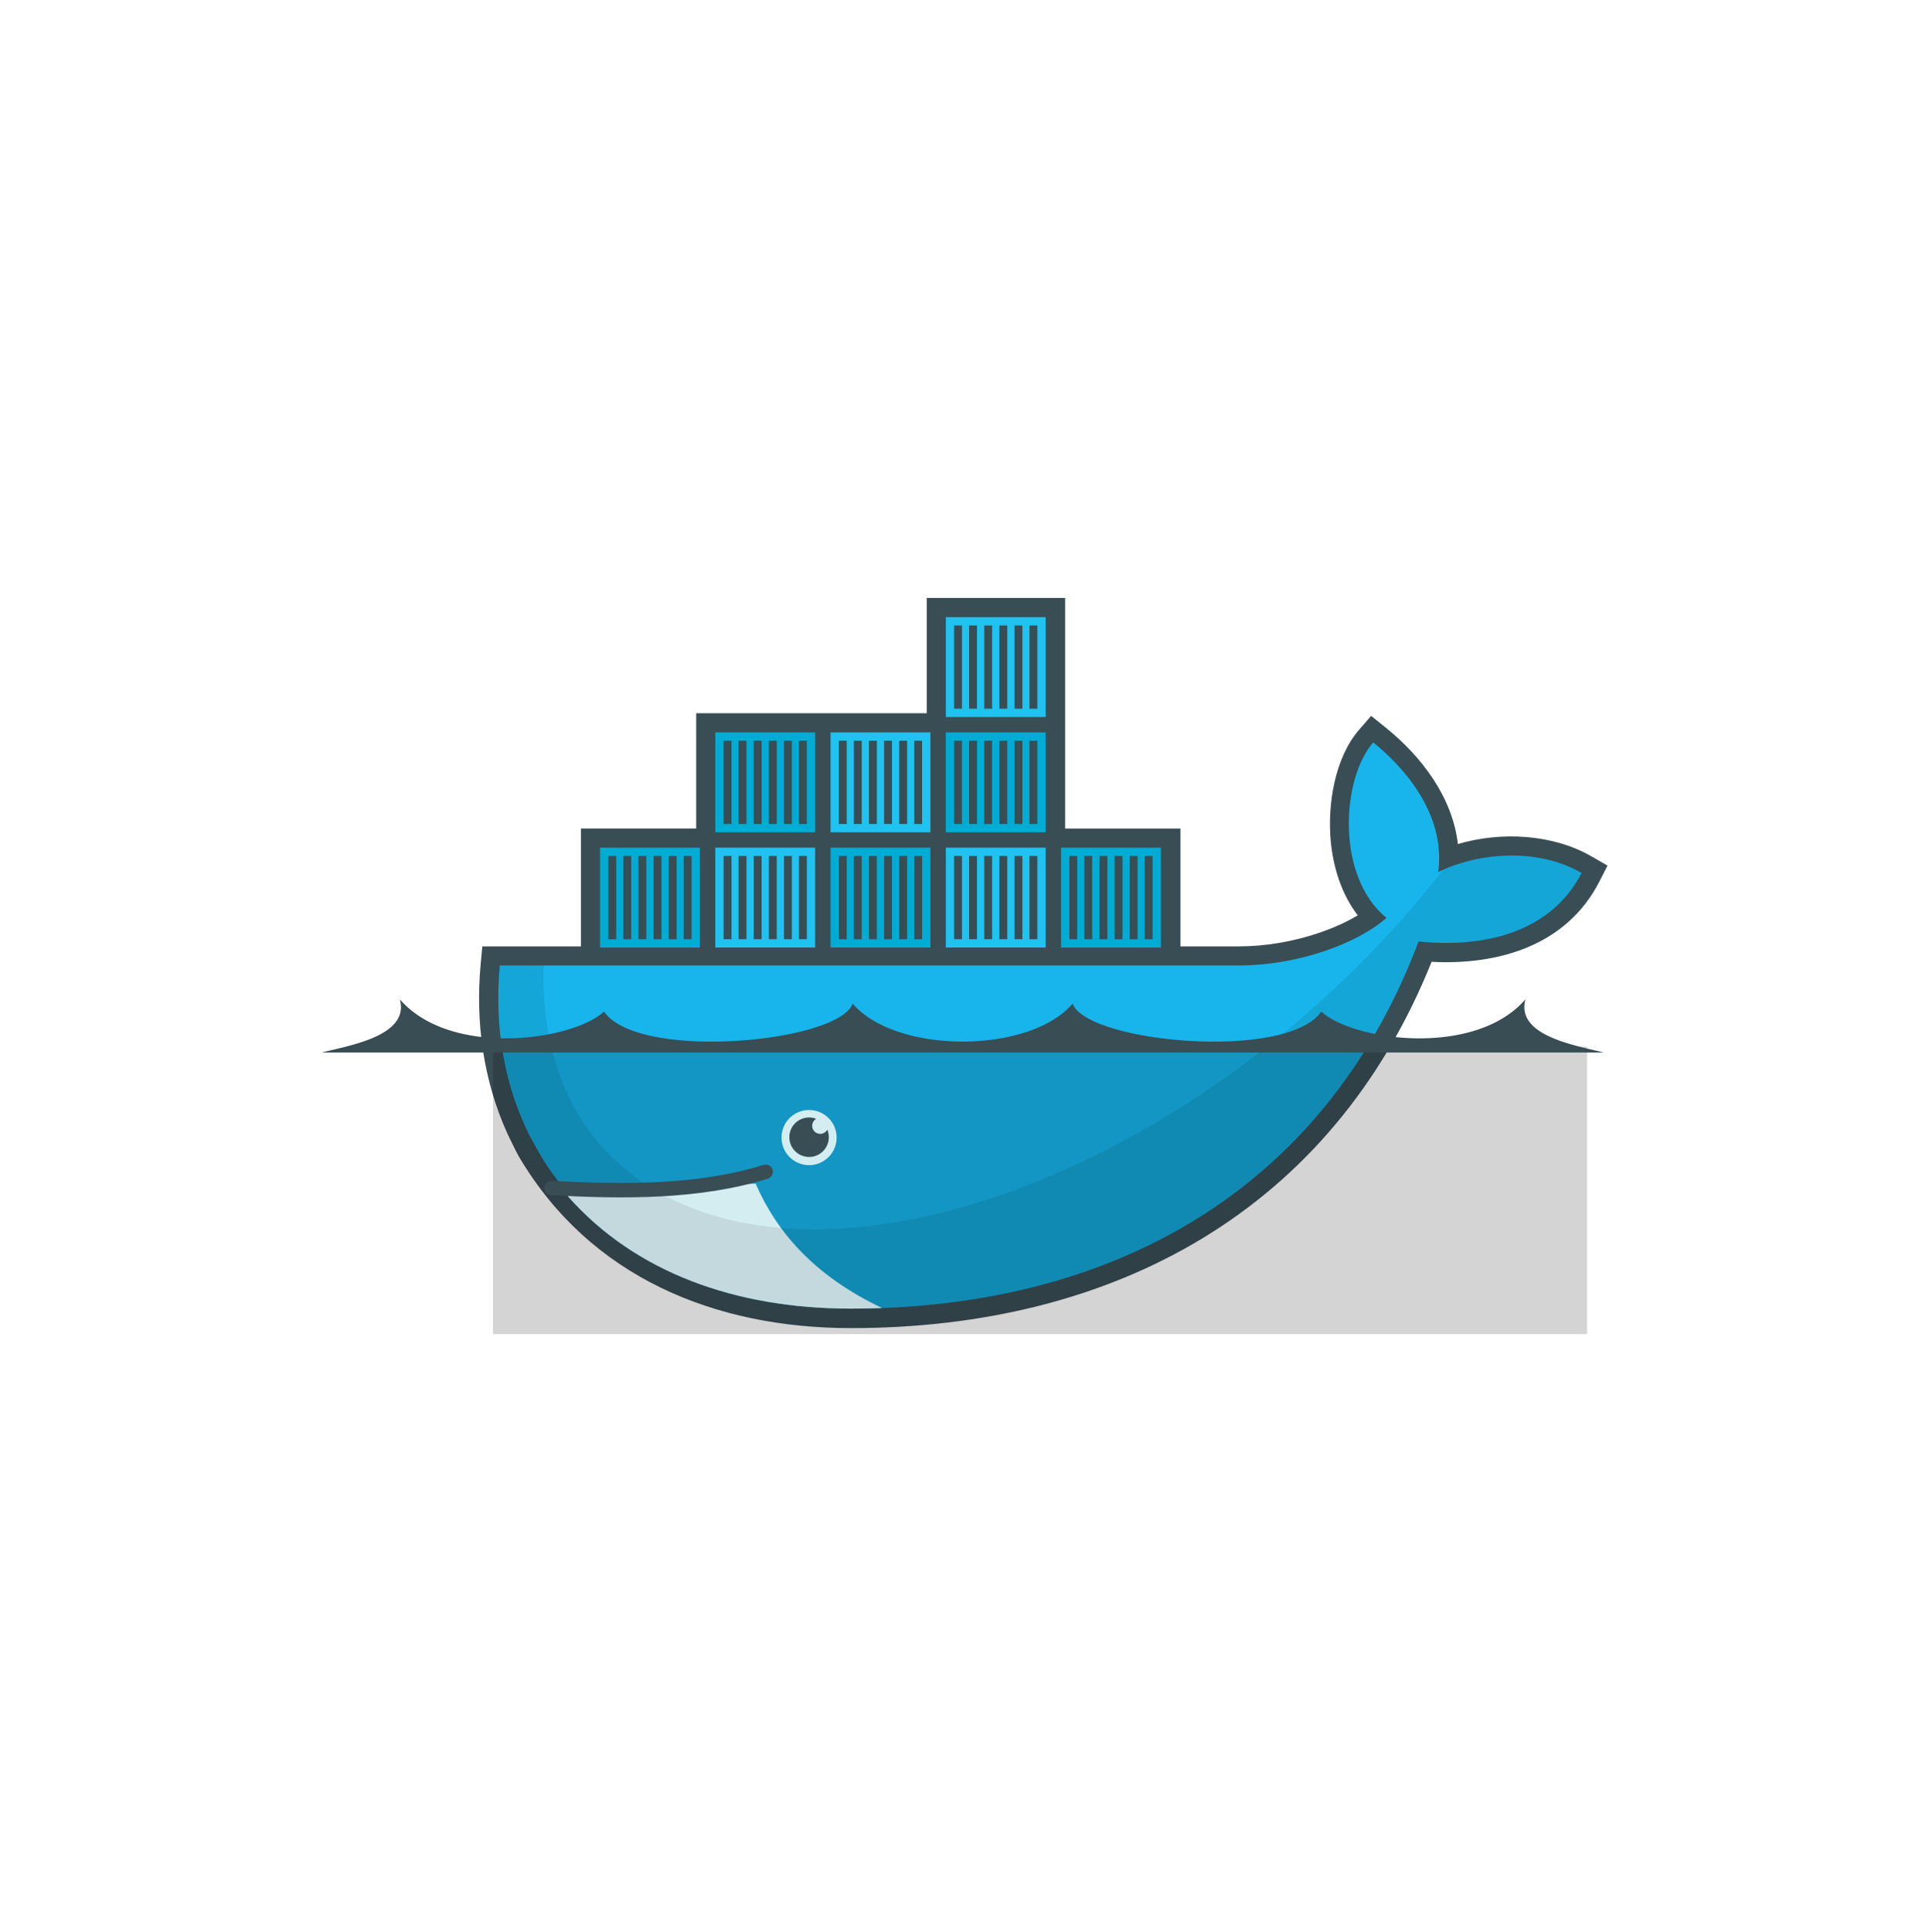 <svg xmlns="http://www.w3.org/2000/svg" xmlns:xlink="http://www.w3.org/1999/xlink" width="300" height="300.483" viewBox="0 -30 305.389 455.775">
    <defs>
        <clipPath id="docker_a">
            <path d="M76 2v46H54v23H35.58c-.077.666-.14 1.333-.205 2-1.151 12.531 1.036 24.088 6.063 33.969L43.124 110c1.011 1.817 2.191 3.523 3.438 5.188 1.244 1.662 1.685 2.582 2.468 3.687C62.32 133.811 82.13 141 105 141c50.648 0 93.633-22.438 112.656-72.844C231.153 69.541 244.1 66.08 250 54.562c-9.399-5.423-21.478-3.685-28.438-.187L240 2l-72 46h-23V2z"/>
        </clipPath>
    </defs>
    <path fill="#394d54" stroke-width="1.189" d="M176.433 165.456h27.196v27.8h13.75c6.351 0 12.882-1.13 18.896-3.168 2.956-1.003 6.273-2.397 9.187-4.151-3.839-5.012-5.799-11.341-6.375-17.579-.785-8.486.928-19.53 6.67-26.172l2.859-3.306 3.406 2.739c8.577 6.89 15.79 16.519 17.062 27.496 10.327-3.038 22.453-2.319 31.557 2.934l3.735 2.155-1.966 3.837c-7.699 15.025-23.793 19.679-39.529 18.856-23.546 58.646-74.809 86.412-136.965 86.412-32.113 0-61.574-12.004-78.351-40.495-.984-1.77-1.826-3.62-2.719-5.439-5.671-12.541-7.555-26.279-6.278-40.006l.384-4.112h23.256v-27.802h27.196v-27.196H143.796v-27.196h32.636v54.393"/>
    <g clip-path="url(#docker_a)" transform="translate(1.014 111.063) scale(1.189)">
        <g id="docker_d">
            <g id="docker_c" transform="translate(0 -22.866)">
                <path fill="#00acd3" d="M123.859 3.811h19.818v19.817h-19.818z"/>
                <path fill="#20c2ef" d="M123.859 26.676h19.818v19.819h-19.818z"/>
                <path id="docker_b" stroke="#394d54" stroke-width="1.56" d="M126.292 21.977V5.46m2.972 16.516V5.46m3.002 16.516V5.46m3.003 16.516V5.46m3.003 16.516V5.46m2.972 16.516V5.46"/>
                <use width="100%" height="100%" transform="translate(0 22.866)" xlink:href="#docker_b"/>
            </g>
            <use width="100%" height="100%" transform="matrix(1 0 0 -1 22.866 4.573)" xlink:href="#docker_c"/>
        </g>
        <use width="100%" height="100%" transform="translate(-91.464 45.732)" xlink:href="#docker_d"/>
        <use width="100%" height="100%" transform="translate(-45.732 45.732)" xlink:href="#docker_d"/>
        <use width="100%" height="100%" transform="translate(0 45.732)" xlink:href="#docker_d"/>
    </g>
    <path fill="#17b5eb" d="M221.57 54.38c1.533-11.916-7.384-21.275-12.914-25.719-6.373 7.368-7.363 26.678 2.635 34.808-5.58 4.956-17.337 9.448-29.376 9.448H34C32.83 85.484 34 146 34 146h217l-.987-91.424c-9.398-5.424-21.484-3.694-28.443-.197" clip-path="url(#docker_a)" transform="translate(1.014 111.063) scale(1.189)"/>
    <path fill-opacity=".17" stroke-width="1.189" d="M41.453 216.917v67.794H299.547V216.917" clip-path="url(#a)"/>
    <path fill="#d4edf1" d="M111.237 140.89c-13.54-6.425-20.971-15.16-25.106-24.694L45 118l21 28 45.237-5.11" clip-path="url(#docker_a)" transform="translate(1.014 111.063) scale(1.189)"/>
    <path fill-opacity=".085" d="M222.5 53.938v.03c-20.861 26.89-50.783 50.38-82.906 62.72-28.655 11.007-53.639 11.06-70.875 2.218-1.856-1.048-3.676-2.211-5.5-3.312-12.637-8.832-19.755-23.442-19.157-42.688H34V146h217V50h-25z" clip-path="url(#docker_a)" transform="translate(1.014 111.063) scale(1.189)"/>
    <path fill="none" stroke="#394d54" stroke-linecap="round" stroke-width="3.4" d="M55.279 250.256c16.848.923 34.827 1.088 50.512-3.827"/>
    <path fill="#d4edf1" stroke-width="1.189" d="M122.533 238.278a6.502 6.502 0 11-13.003 0 6.502 6.502 0 0113.003 0z"/>
    <path fill="#394d54" stroke-width="1.189" d="M117.717 233.934a1.901 1.901 0 00.949 3.546c.72 0 1.344-.4 1.667-.988a4.656 4.656 0 11-2.617-2.557zM1.014 218.3H303.505c-6.586-1.671-20.838-3.927-18.488-12.56-11.977 13.859-40.859 9.722-48.148 2.889-8.116 11.772-55.37 7.298-58.666-1.873-10.176 11.941-41.708 11.941-51.884 0-3.298 9.17-50.551 13.646-58.668 1.873-7.288 6.833-36.169 10.97-48.146-2.889 2.35 8.633-11.902 10.889-18.49 12.56"/>
</svg>
